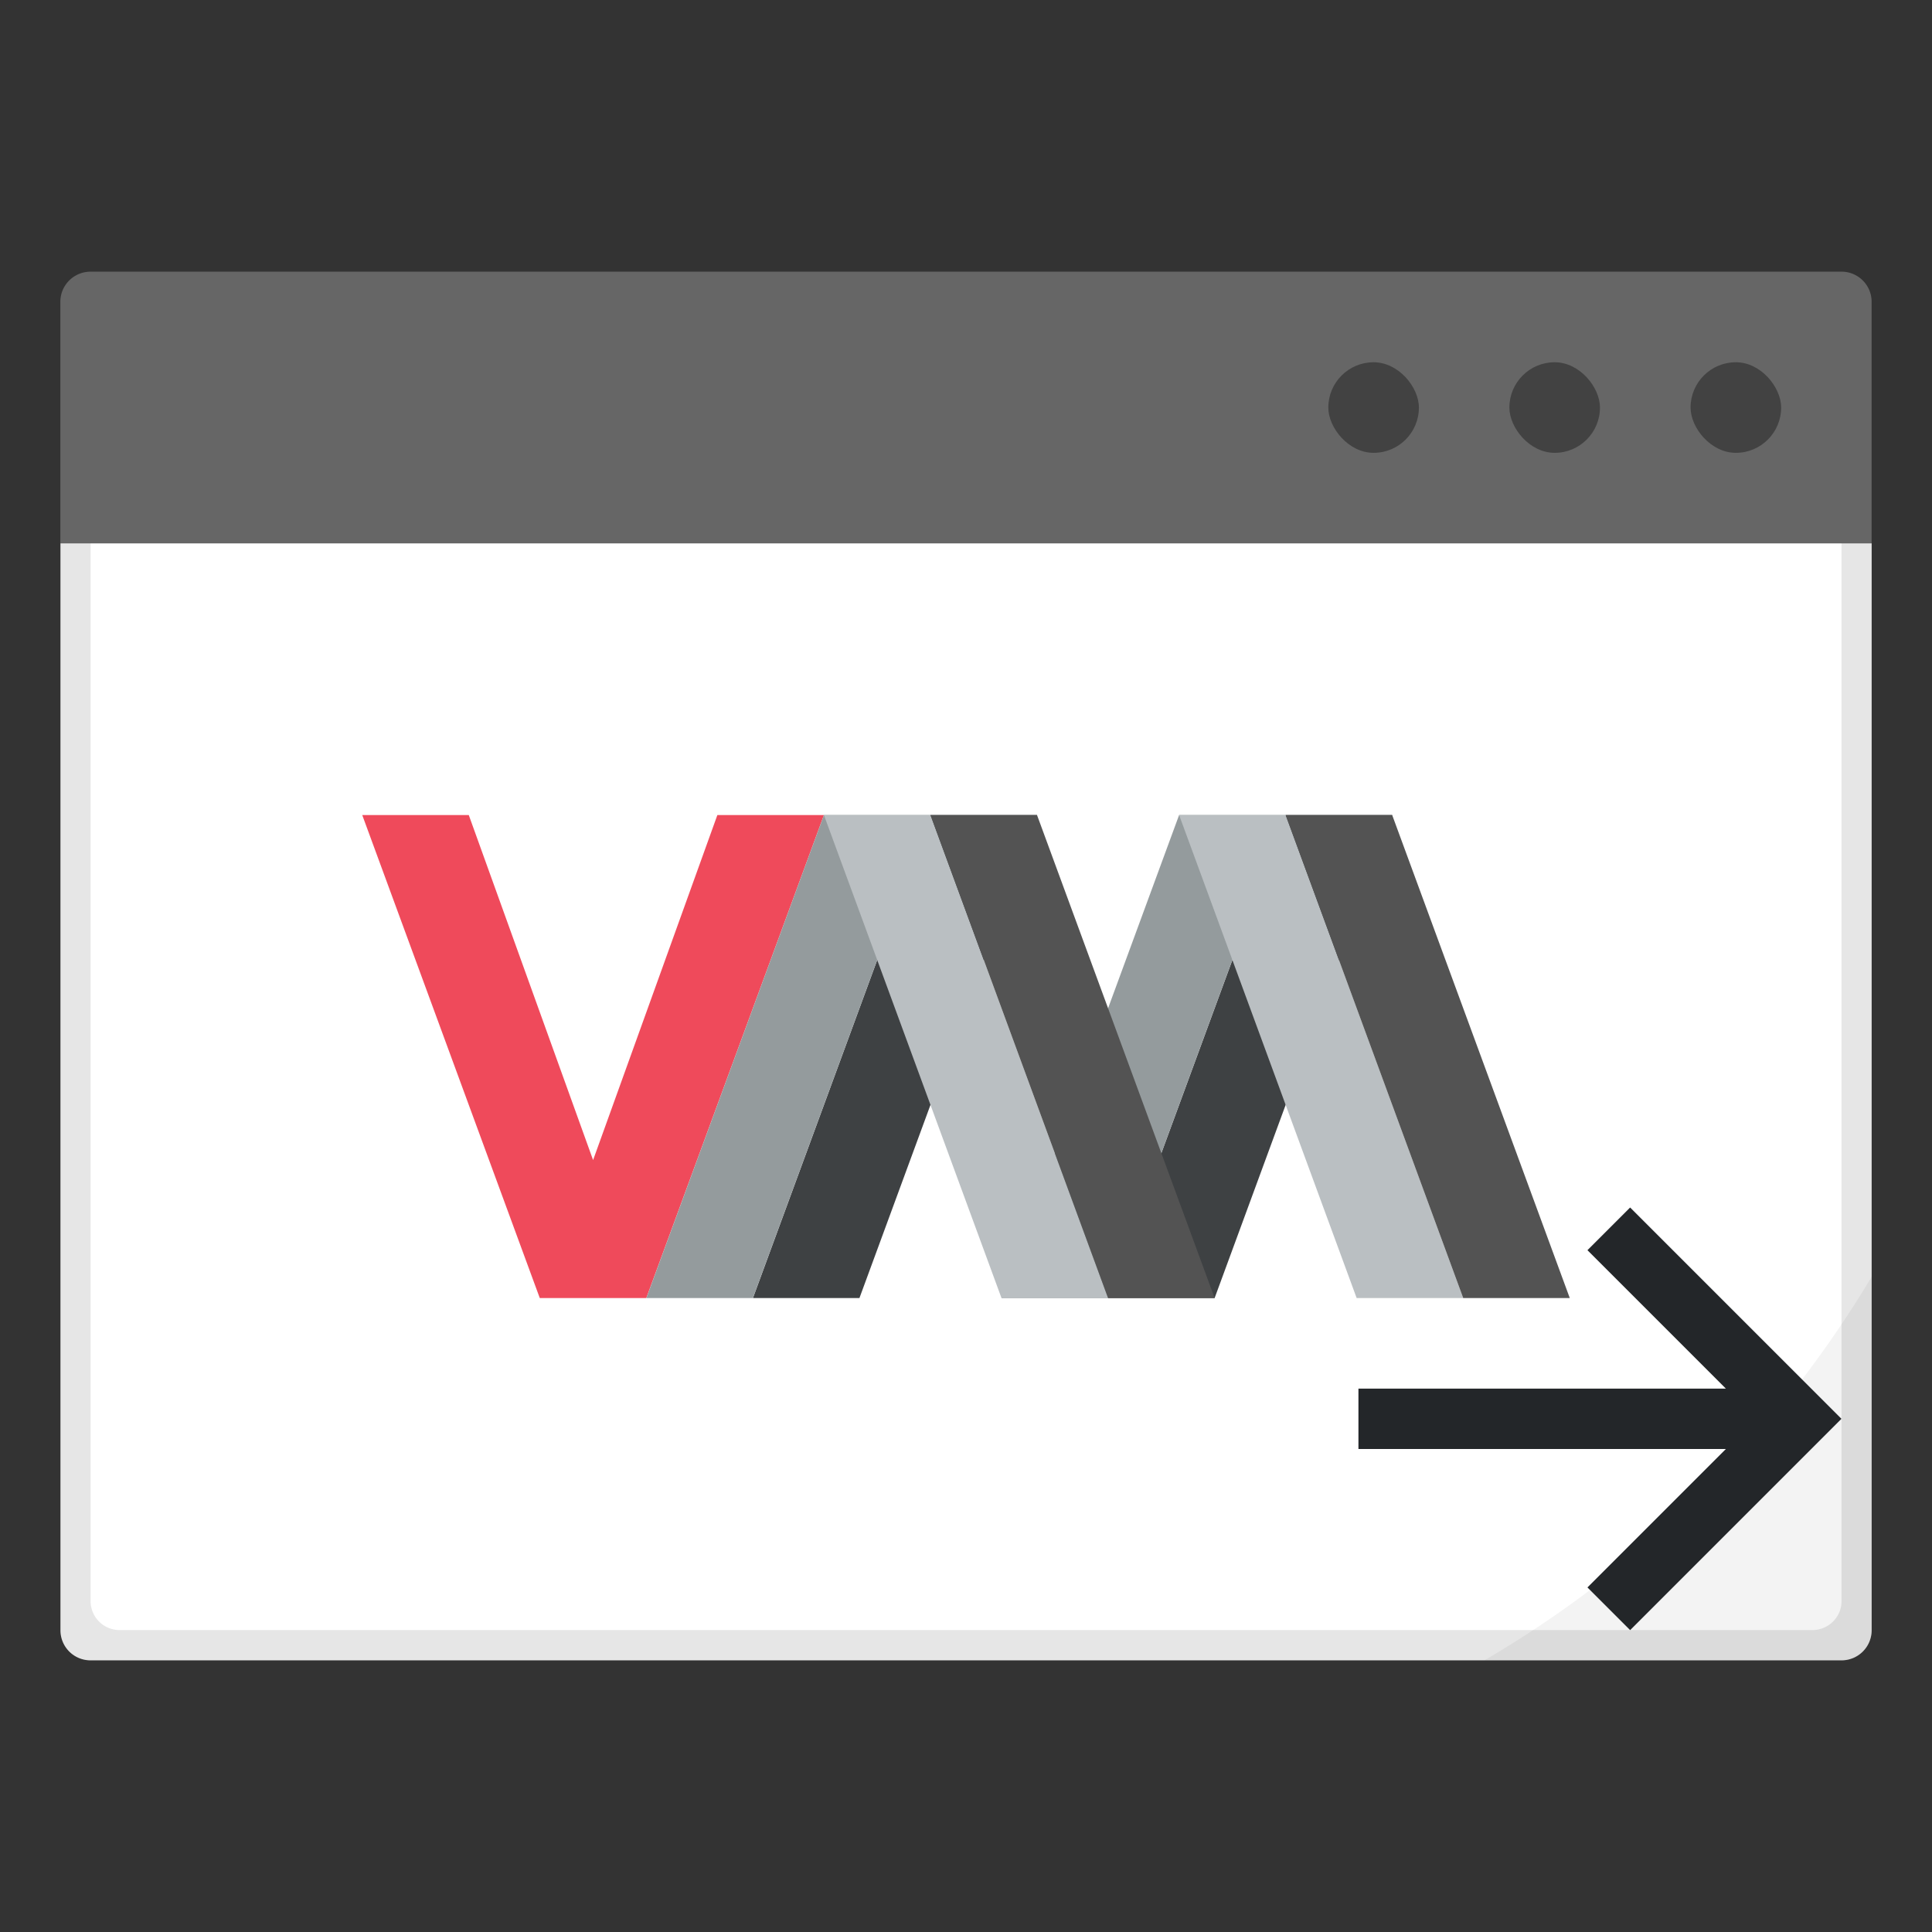 <svg width="64" height="64" xmlns="http://www.w3.org/2000/svg"><rect width="100%" height="100%" fill="#333333" stroke="none"/><g stroke-width="3.78"><path d="M2.003 18.002v35.997a.995.995 0 0 0 .998 1.002h58.002a.998.998 0 0 0 .998-1.002V17.998H2.004z" fill="#fff" style="paint-order:markers stroke fill"/><path d="M2.003 18.002v35.997a.995.995 0 0 0 .998 1.002h58.002a.998.998 0 0 0 .998-1.002V17.998h-.998v35.044c0 .53-.435.956-.968.956H3.968a.96.96 0 0 1-.967-.956V17.998H1.999z" opacity=".1" style="paint-order:markers stroke fill"/><path d="M3.001 9a.998.998 0 0 0-1.002 1v7.998H62v-7.997a.998.998 0 0 0-.997-1.002z" fill="#666" style="paint-order:stroke markers fill"/><rect x="56.002" y="12" width="3.001" height="3.001" ry="1.5" opacity=".35" style="paint-order:stroke markers fill"/><rect x="50" y="12" width="3.001" height="3.001" ry="1.5" opacity=".35" style="paint-order:stroke markers fill"/><rect x="44.002" y="12" width="3.001" height="3.001" ry="1.5" opacity=".35" style="paint-order:stroke markers fill"/><path d="M62.001 42.294a36.303 36.303 0 0 1-12.828 12.707h11.83a.998.998 0 0 0 .998-1.002z" opacity=".05" style="paint-order:markers stroke fill"/></g><g stroke-width=".58"><path d="M12 27h3.529l4.118 11.429 4.117-11.43h3.53L21.41 43h-3.529z" fill="#ef4a5b"/><path d="m24.942 43 5.882-16h3.53L28.47 43zm11.765 0 5.882-16h3.53l-5.883 16z" fill="#3e4143"/><path d="m21.412 43 5.882-16h3.53L24.94 43zm11.765 0 5.882-16h3.53l-5.883 16z" fill="#949b9d"/><path d="M36.706 43h-3.53l-5.882-16h3.53zm11.765 0h-3.53L39.06 27h3.53z" fill="#babfc2"/><path d="m30.824 27 5.882 16h3.53l-5.883-16zm11.765 0 5.882 16h3.53l-5.883-16z" fill="#535353"/></g><path d="M45 48h12.172l-4.586 4.586L54 54l7-7-7-7-1.414 1.414L57.172 46H45z" fill="#232629"/></svg>